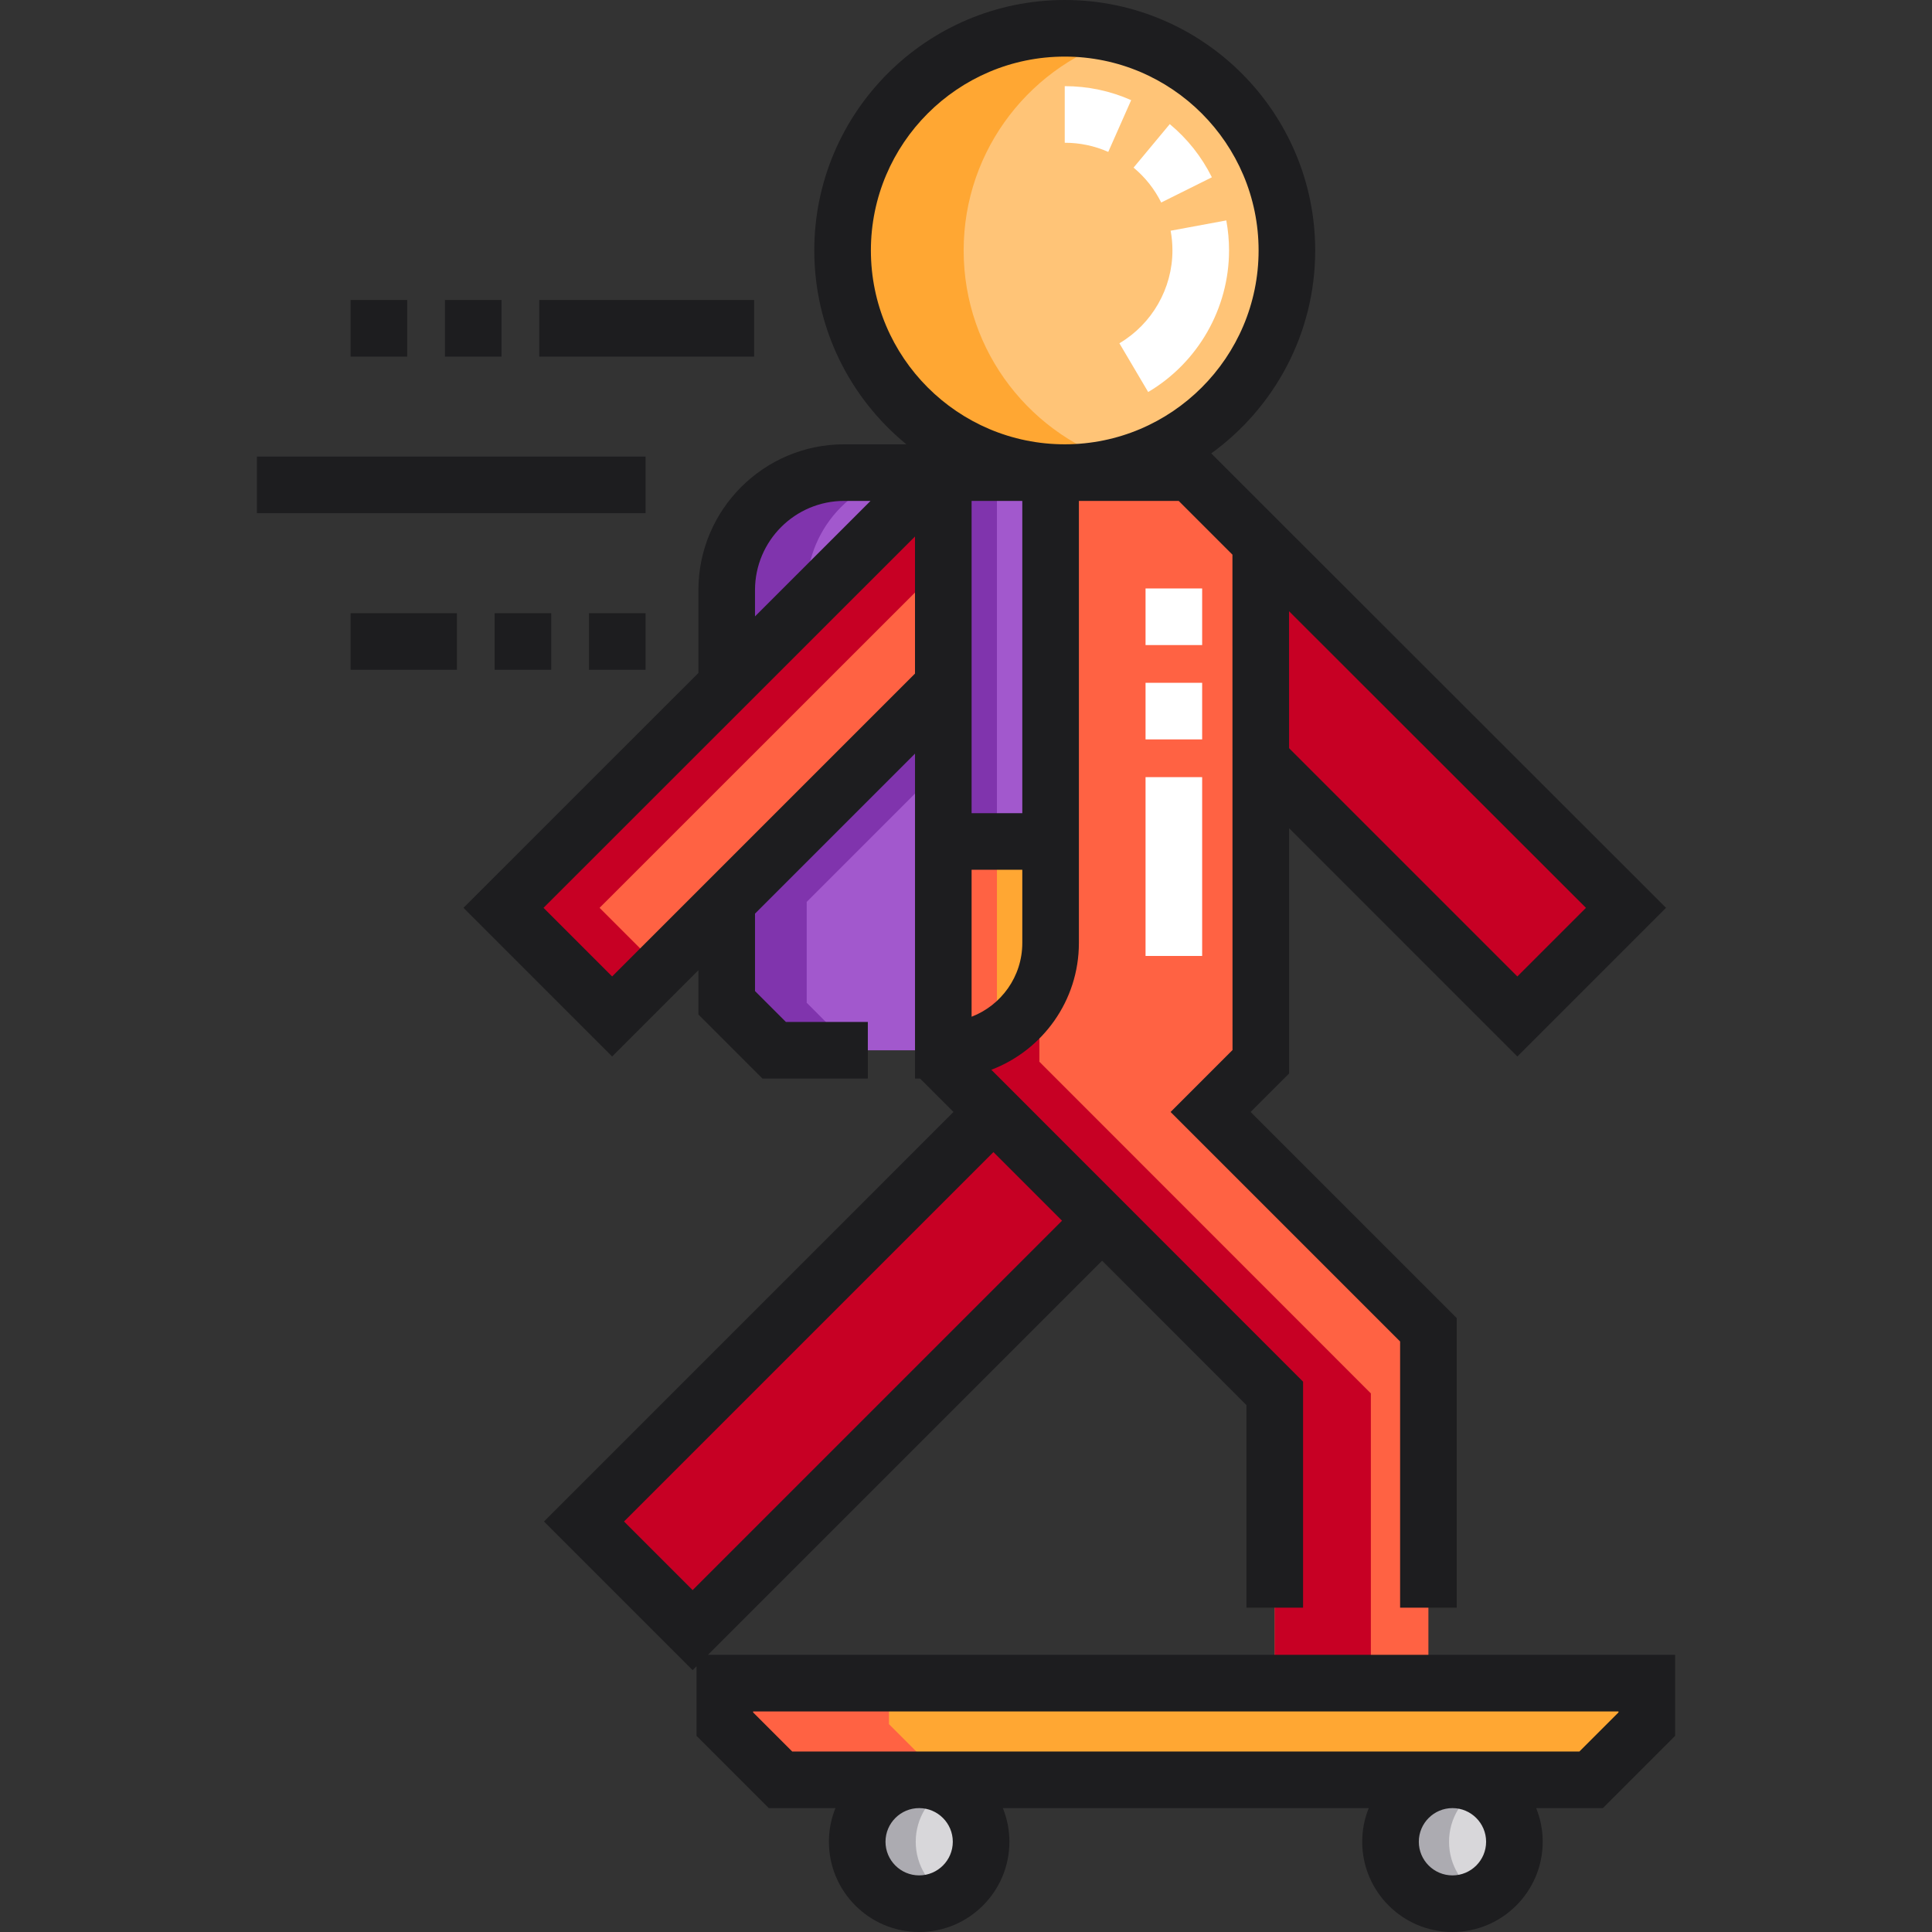 <?xml version="1.0" encoding="iso-8859-1"?>
<!-- Generator: Adobe Illustrator 19.0.0, SVG Export Plug-In . SVG Version: 6.00 Build 0)  -->
<svg version="1.1" id="Capa_1" xmlns="http://www.w3.org/2000/svg" xmlns:xlink="http://www.w3.org/1999/xlink" x="0px" y="0px"
	 viewBox="0 0 512.001 512.001" style="enable-background:new 0 0 512.001 512.001;" xml:space="preserve">
<rect x="0" y="0" width="512.001" height="512.001" fill="#333333" stroke="none"/>
<circle style="fill:#FFC477;" cx="282.172" cy="66.37" r="58.873"/>
<path style="fill:#FFA733;" d="M255.378,66.373c0-26.951,18.117-49.656,42.832-56.643c-5.102-1.441-10.478-2.23-16.042-2.23
	c-32.515,0-58.873,26.358-58.873,58.873s26.359,58.873,58.873,58.873c5.564,0,10.94-0.789,16.042-2.231
	C273.495,116.029,255.378,93.325,255.378,66.373z"/>
<g>
	
		<rect x="146.681" y="343" transform="matrix(0.707 -0.707 0.707 0.707 -191.498 264.396)" style="fill:#C70024;" width="153.449" height="40.714"/>
	<polygon style="fill:#C70024;" points="334.11,143.883 334.119,201.379 402.116,269.376 430.905,240.586 	"/>
</g>
<polygon style="fill:#FF6243;" points="320.825,294.683 334.133,281.373 334.11,143.883 315.473,125.247 248.813,125.247 
	133.432,240.586 162.221,269.376 249.984,181.613 249.984,281.375 337.828,369.265 337.828,369.265 337.828,446.048 
	378.542,446.048 378.542,352.401 "/>
<g>
	<polygon style="fill:#C70024;" points="158.897,240.586 274.278,125.247 248.813,125.247 133.432,240.586 162.221,269.376 
		174.953,256.643 	"/>
	<polygon style="fill:#C70024;" points="363.293,369.265 275.449,281.375 275.449,181.613 249.984,207.077 249.984,281.375 
		337.828,369.265 337.828,369.265 337.828,446.048 363.293,446.048 	"/>
</g>
<g>
	<path style="fill:#A258CD;" d="M248.813,125.247h-25.101c-17.191,0-31.127,13.936-31.127,31.127v25.081L248.813,125.247z"/>
	<polygon style="fill:#A258CD;" points="249.984,181.613 192.585,239.012 192.585,265.75 205.168,278.333 249.984,278.333 	"/>
</g>
<g>
	<path style="fill:#8034AD;" d="M213.785,156.373c0-17.191,13.936-31.127,31.127-31.127h-21.2
		c-17.191,0-31.127,13.936-31.127,31.127v25.081l21.2-21.192V156.373z"/>
	<polygon style="fill:#8034AD;" points="213.785,239.012 249.984,202.812 249.984,181.613 192.585,239.012 192.585,265.75 
		205.168,278.333 226.368,278.333 213.785,265.75 	"/>
</g>
<path style="fill:#FFA733;" d="M249.984,278.333L249.984,278.333V125.246h28.434v124.652
	C278.418,265.603,265.688,278.333,249.984,278.333z"/>
<path style="fill:#FF6243;" d="M264.201,125.247h-14.217v153.087l0,0c5.181,0,10.034-1.393,14.217-3.813V125.247z"/>
<rect x="249.982" y="125.25" style="fill:#A258CD;" width="28.434" height="97.75"/>
<rect x="249.982" y="125.25" style="fill:#8034AD;" width="14.217" height="97.75"/>
<path style="fill:#FFA733;" d="M421.668,471.667H206.835c-5.76-5.76-8.99-8.99-14.75-14.75v-10.869h244.333v10.869
	C430.658,462.677,427.429,465.906,421.668,471.667z"/>
<path style="fill:#FF6243;" d="M235.585,446.048h-43.5v10.869c5.76,5.76,8.99,8.99,14.75,14.75h43.5
	c-5.76-5.76-8.99-8.99-14.75-14.75V446.048z"/>
<g>
	<circle style="fill:#D8D7DA;" cx="243.582" cy="488.08" r="16.417"/>
	<circle style="fill:#D8D7DA;" cx="384.922" cy="488.08" r="16.417"/>
</g>
<g>
	<path style="fill:#ACABB1;" d="M242.677,488.083c0-6.261,3.507-11.701,8.663-14.469c-2.31-1.24-4.949-1.947-7.754-1.947
		c-9.067,0-16.417,7.35-16.417,16.417s7.35,16.417,16.417,16.417c2.805,0,5.444-0.707,7.754-1.947
		C246.184,499.784,242.677,494.345,242.677,488.083z"/>
	<path style="fill:#ACABB1;" d="M384.01,488.083c0-6.261,3.507-11.701,8.663-14.469c-2.31-1.24-4.949-1.947-7.754-1.947
		c-9.067,0-16.417,7.35-16.417,16.417s7.35,16.417,16.417,16.417c2.805,0,5.444-0.707,7.754-1.947
		C387.517,499.784,384.01,494.345,384.01,488.083z"/>
</g>
<g>
	<rect x="117.912" y="79.5" style="fill:#1D1D1F;" width="15" height="15"/>
	<rect x="142.912" y="79.5" style="fill:#1D1D1F;" width="56.939" height="15"/>
	<rect x="92.912" y="79.5" style="fill:#1D1D1F;" width="15" height="15"/>
	<rect x="92.912" y="162.5" style="fill:#1D1D1F;" width="28.18" height="15"/>
	<rect x="156.082" y="162.5" style="fill:#1D1D1F;" width="15" height="15"/>
	<rect x="131.082" y="162.5" style="fill:#1D1D1F;" width="15" height="15"/>
	<rect x="68.082" y="121" style="fill:#1D1D1F;" width="103" height="15"/>
</g>
<g>
	<path style="fill:#FFFFFF;" d="M307.733,53.669l13.428-6.686c-2.713-5.449-6.468-10.19-11.159-14.094l-9.594,11.531
		C303.489,46.984,305.954,50.096,307.733,53.669z"/>
	<path style="fill:#FFFFFF;" d="M299.772,26.541c-5.56-2.46-11.482-3.708-17.604-3.708v15c4.018,0,7.897,0.815,11.533,2.425
		L299.772,26.541z"/>
	<path style="fill:#FFFFFF;" d="M310.709,66.373c0,10.054-5.386,19.479-14.057,24.599l7.627,12.916
		c13.218-7.804,21.43-22.179,21.43-37.512c0.001-2.669-0.243-5.348-0.727-7.962l-14.75,2.729
		C310.55,62.856,310.71,64.615,310.709,66.373z"/>
	<rect x="303.582" y="205.95" style="fill:#FFFFFF;" width="15" height="47.39"/>
	<rect x="303.582" y="180.95" style="fill:#FFFFFF;" width="15" height="15"/>
	<rect x="303.582" y="155.95" style="fill:#FFFFFF;" width="15" height="15"/>
</g>
<path style="fill:#1D1D1F;" d="M187.613,438.548l104.456-104.456l38.259,38.279v53.677h15V366.16l-82.618-82.662
	c13.55-5.149,23.209-18.264,23.209-33.598V132.746h26.447l14.244,14.245l0,0l0.022,131.277l-16.413,16.417l60.824,60.822v70.541h15
	v-76.754l-54.611-54.611l10.202-10.204l-0.011-64.99l60.494,60.494l39.398-39.399L320.991,120.158l0,0
	c16.674-12.069,27.551-31.675,27.551-53.785C348.542,29.774,318.767,0,282.169,0s-66.374,29.774-66.374,66.373
	c0,20.688,9.518,39.191,24.401,51.373h-16.484c-21.299,0-38.626,17.328-38.626,38.627v21.973l-62.261,62.239l39.397,39.397
	l22.864-22.864v11.738l16.977,16.977h27.922v-15h-21.709l-8.189-8.189v-20.525l42.399-42.399v86.113h1.352l8.848,8.852
	L144.159,403.21l39.396,39.396l1.03-1.03v18.448l19.143,19.144h17.671c-1.112,2.757-1.731,5.765-1.731,8.916
	c0,13.188,10.729,23.917,23.917,23.917c13.188,0,23.917-10.729,23.917-23.917c0-3.151-0.618-6.159-1.731-8.916h96.961
	c-1.112,2.757-1.731,5.765-1.731,8.916c0.001,13.187,10.73,23.916,23.918,23.916s23.916-10.729,23.916-23.917
	c0-3.151-0.618-6.159-1.731-8.916h17.672l19.143-19.143v-21.477H187.613V438.548z M257.484,132.746h13.435V215.5h-13.435V132.746z
	 M420.296,240.589l-18.18,18.181l-60.498-60.498l-0.006-36.29l0,0L420.296,240.589z M230.795,66.373
	c0-28.327,23.047-51.373,51.374-51.373s51.373,23.046,51.373,51.373s-23.046,51.373-51.373,51.373S230.795,94.7,230.795,66.373z
	 M200.085,156.373c0-13.028,10.599-23.627,23.626-23.627h6.99l-30.617,30.606v-6.979H200.085z M144.039,240.587l98.445-98.409l0,0
	l0,0l0,0v36.328l0,0l-80.263,80.264L144.039,240.587z M270.919,230.5v19.399c0,8.901-5.584,16.523-13.435,19.545V230.5H270.919z
	 M165.372,403.21l97.897-97.897l18.183,18.184l-97.897,97.896L165.372,403.21z M252.502,488.083c0,4.917-4,8.917-8.917,8.917
	s-8.917-4-8.917-8.917c0-4.916,4-8.916,8.917-8.916S252.502,483.167,252.502,488.083z M393.835,488.083c0,4.917-4,8.917-8.916,8.917
	c-4.917,0-8.917-4-8.917-8.917c0-4.916,4-8.916,8.917-8.916C389.835,479.167,393.835,483.167,393.835,488.083z M428.919,453.811
	l-10.356,10.356H209.942l-10.356-10.356v-0.263h229.333V453.811z"/>
<g>
</g>
<g>
</g>
<g>
</g>
<g>
</g>
<g>
</g>
<g>
</g>
<g>
</g>
<g>
</g>
<g>
</g>
<g>
</g>
<g>
</g>
<g>
</g>
<g>
</g>
<g>
</g>
<g>
</g>
</svg>
